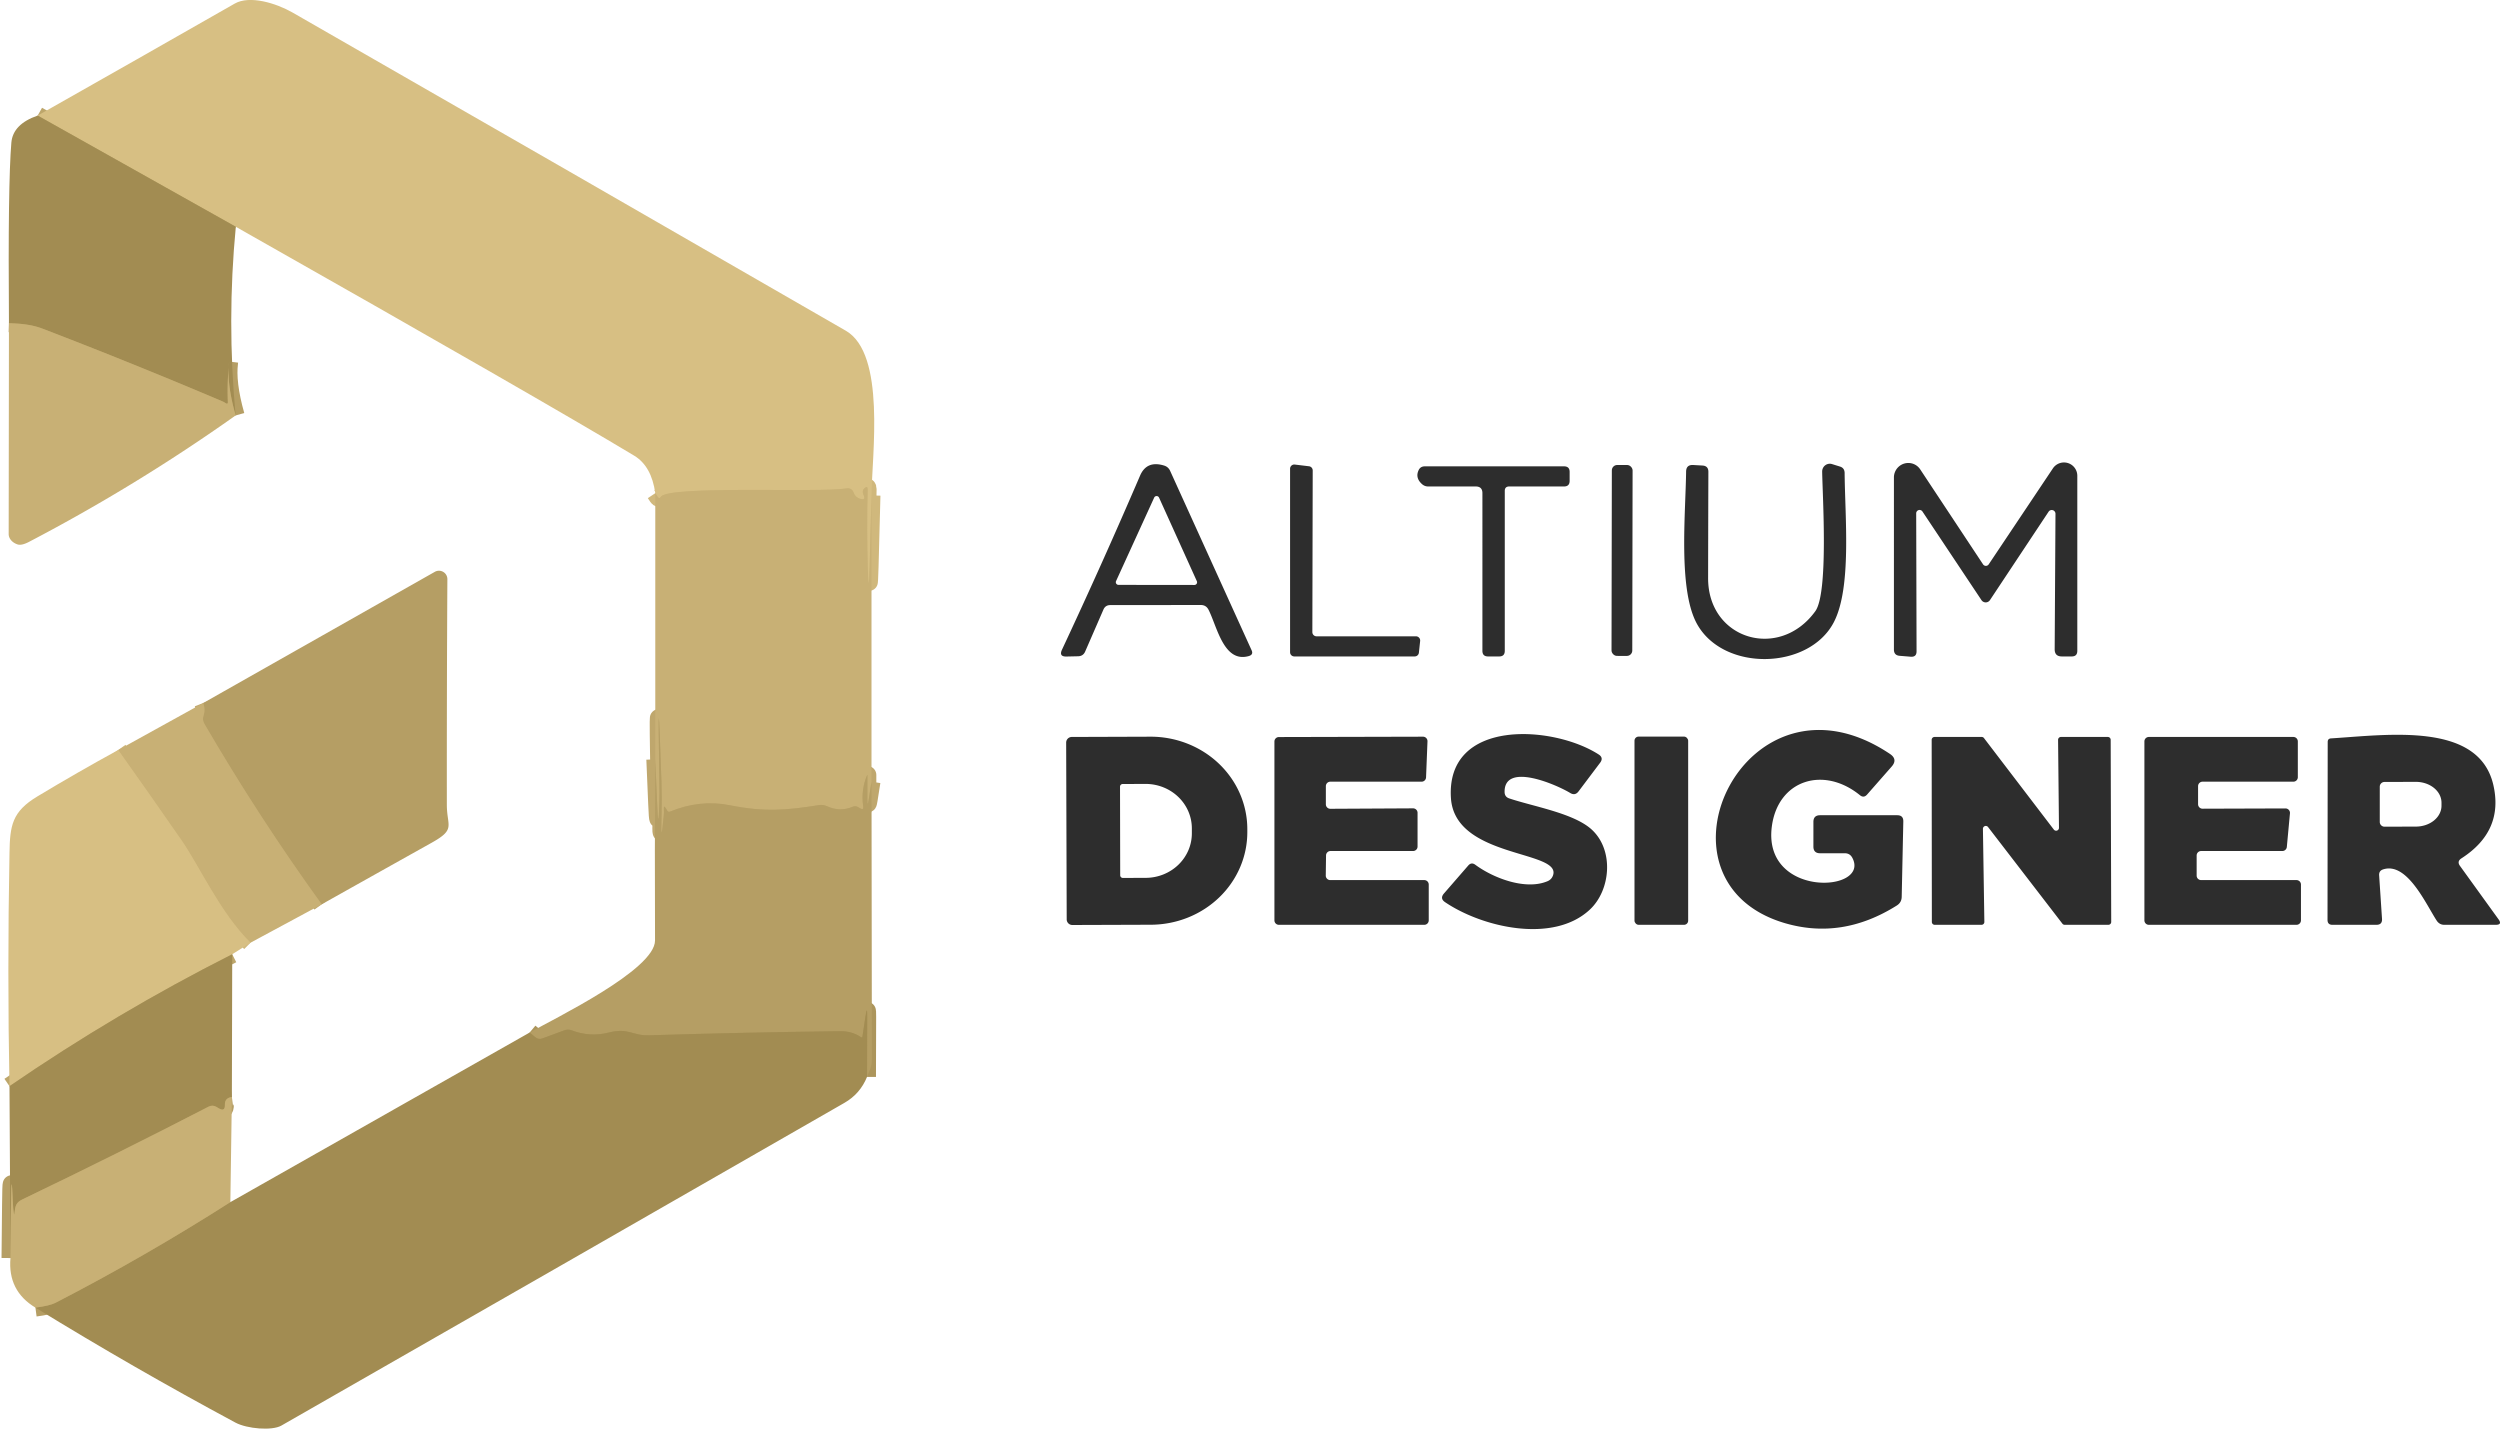 <svg xmlns="http://www.w3.org/2000/svg" viewBox="15.04 0.12 279.46 159.7"><g fill="none" stroke-width="2"><path stroke="#d0b87c" d="m112.46 55.5-.21 7.95q-.1 3.68-.21 0-.12-4.3-.01-8.61.01-.45-.33-.17t-.14.74q.31.7-.42.45-.5-.18-.66-.63-.21-.62-.86-.51c-3.03.5-19.9-.37-20.72.94q-.16.26-.33.01l-.28-.42" vector-effect="non-scaling-stroke"/><path stroke="#bda66b" d="M41.4 25.47 19.25 13.04" vector-effect="non-scaling-stroke"/><path stroke="#b59e64" d="M41.38 46.56q-1.04-3.68-.72-6.01-.24 2.23-.15 4.5.02.3-.24.14-.23-.15-.4-.22-9.94-4.22-20.02-8.09c-1.26-.49-2.5-.59-3.81-.63" vector-effect="non-scaling-stroke"/><path stroke="#bfa76d" d="m112.46 87.5-.31 1.98q-.15.94-.15-.01v-2.72q0-.04-.04.04-.69 1.63-.43 3.46.07.48-.34.23l-.23-.14q-.29-.17-.6-.04-1.43.61-2.87-.06-.44-.2-.92-.12c-3.62.57-5.98.8-9.96.01q-3.33-.66-6.66.71-.21.09-.33-.11-.07-.14-.14-.24-.26-.43-.23.07.03.35-.01.68-.36 3.87-.25-.03.05-1.84-.01-3.67-.47-14.3-.23-.01.03 1.23-.01 2.44-.1 3.39-.24 0L88.29 85" vector-effect="non-scaling-stroke"/><path stroke="#ac955b" d="m111.96 120.5.02-6.72q.01-1.41-.2-.02l-.33 2.21q-.03.18-.18.08-1-.67-2.27-.66-10.7.13-21.4.46c-1.91.06-2.25-.88-4.55-.3q-2.06.52-4.09-.25-.41-.16-.83-.01l-2.46.91q-.45.16-.81-.15l-.61-.51" vector-effect="non-scaling-stroke"/><path stroke="#b59e64" d="M19 146.29q1.61-.21 2.25-.54 10.03-5.18 19.54-11.25M40.96 122.75q-.8.1-.78.86.03.83-.69.4l-.26-.16q-.44-.25-.88-.02-10.3 5.32-20.76 10.34c-.78.37-.84.75-.93 1.54q-.03.33-.08 0-.07-.46-.09-.95-.18-4.56-.22.04l-.06 5.95" vector-effect="non-scaling-stroke"/><path stroke="#bda66b" d="M41 106.79q-12.91 6.52-24.9 14.75" vector-effect="non-scaling-stroke"/><path stroke="#d0b87c" d="M43.04 105.5c-3.41-3.38-5.66-8.48-7.67-11.39q-3.53-5.1-7.12-10.15" vector-effect="non-scaling-stroke"/><path stroke="#bfa76d" d="M51 101.21q-7.05-9.76-13.11-20.17-.26-.44-.1-.92.23-.72-.04-1.41" vector-effect="non-scaling-stroke"/></g><path fill="#d7bf83" d="m112.46 55.5-.21 7.95q-.1 3.68-.21 0-.12-4.3-.01-8.61.01-.45-.33-.17t-.14.74q.31.7-.42.45-.5-.18-.66-.63-.21-.62-.86-.51c-3.03.5-19.9-.37-20.72.94q-.16.26-.33.01l-.28-.42q-.42-3.02-2.35-4.19-10.4-6.26-44.54-25.59L19.25 13.04Q30.28 6.8 41.28.52c1.66-.95 4.6-.06 6.46 1q30.95 17.75 61.85 35.57c4.49 2.59 2.92 13.86 2.87 18.41Z"/><path fill="#a28c52" d="M19.25 13.04 41.4 25.47q-1.01 10.52-.02 21.09-1.04-3.68-.72-6.01-.24 2.23-.15 4.5.02.3-.24.14-.23-.15-.4-.22-9.94-4.22-20.02-8.09c-1.26-.49-2.5-.59-3.81-.63q-.12-15.58.27-20.19.18-2.07 2.94-3.02Z"/><path fill="#c8b075" d="M16.04 36.25c1.31.04 2.55.14 3.81.63q10.08 3.87 20.02 8.09.17.07.4.22.26.16.24-.14-.09-2.27.15-4.5-.32 2.33.72 6.01-11.09 7.86-23.15 14.16-.79.4-1.22.26a1.43 1.13 10.9 0 1-1-1.16l.03-23.57Z"/><path fill="#2d2d2d" d="M145.16 52.16q.47.14.68.59l9.11 20.06q.22.48-.29.64c-2.82.83-3.56-3.27-4.52-5.16q-.27-.54-.87-.54l-10.12.01q-.54 0-.76.49l-2.05 4.71q-.22.5-.77.52l-1.32.03q-.86.02-.5-.76 4.53-9.68 8.73-19.46.74-1.72 2.68-1.13Zm-5.36 12.91a.3.3 0 0 0 .27.43l8.49.01a.3.3 0 0 0 .27-.42l-4.23-9.35a.3.3 0 0 0-.54 0l-4.26 9.33ZM162.21 71.25h11.11a.47.47 0 0 1 .47.52l-.14 1.31a.47.47 0 0 1-.46.42h-13.47a.47.47 0 0 1-.47-.47V52.52a.47.47 0 0 1 .53-.47l1.58.19a.47.47 0 0 1 .42.47l-.04 18.07a.47.47 0 0 0 .47.47Z"/><rect width="2.32" height="21.34" x="-1.16" y="-10.67" fill="#2d2d2d" rx=".6" transform="rotate(.1 -35866.372 112537.35)"/><path fill="#2d2d2d" d="m219.84 52 .87.27q.52.16.53.71c.04 4.99.8 12.84-1.21 16.7-2.77 5.32-12.28 5.57-15.28.21-2.13-3.81-1.29-12.26-1.23-17.05q.01-.78.79-.74l1.04.06q.66.04.66.7-.02 5.95-.03 11.89c-.01 6.87 7.97 9.23 11.98 3.7 1.49-2.05.81-12.86.77-15.62a.86.85-81.6 0 1 1.11-.83ZM236.71 63.2a.38.38 0 0 0 .64 0l7.17-10.72a1.49 1.49 0 0 1 2.73.83v19.56q0 .63-.62.63h-1.11q-.8 0-.8-.8l.09-15.15a.42.42 0 0 0-.77-.23l-6.56 9.89a.57.57 0 0 1-.94 0l-6.6-9.91a.38.38 0 0 0-.7.21l.04 15.42q0 .65-.65.6l-1.23-.1q-.65-.05-.65-.7V53.48a1.61 1.6-61.8 0 1 2.94-.89l7.02 10.61ZM183.25 55v17.87q0 .63-.62.63h-1.25q-.63 0-.63-.63V55.25q0-.75-.75-.75h-5.31q-.41 0-.71-.28-.75-.69-.37-1.52.2-.45.7-.45h15.56q.63 0 .63.62v1q0 .63-.63.63h-6.12q-.5 0-.5.5Z"/><path fill="#c8b075" d="M112.46 55.5v32l-.31 1.98q-.15.94-.15-.01v-2.72q0-.04-.04.04-.69 1.63-.43 3.46.07.48-.34.23l-.23-.14q-.29-.17-.6-.04-1.43.61-2.87-.06-.44-.2-.92-.12c-3.62.57-5.98.8-9.96.01q-3.33-.66-6.66.71-.21.09-.33-.11-.07-.14-.14-.24-.26-.43-.23.07.03.35-.01.68-.36 3.87-.25-.03.05-1.84-.01-3.67-.47-14.3-.23-.01.03 1.23-.01 2.44-.1 3.39-.24 0L88.29 85V55.25l.28.42q.17.25.33-.01c.82-1.31 17.69-.44 20.72-.94q.65-.11.86.51.16.45.66.63.73.25.42-.45-.2-.46.14-.74.34-.28.33.17-.11 4.31.01 8.61.11 3.68.21 0l.21-7.95Z"/><path fill="#b59e64" d="M51 101.21q-7.05-9.76-13.11-20.17-.26-.44-.1-.92.23-.72-.04-1.41l25.9-14.67a.94.94 0 0 1 1.4.83q-.07 12.55-.06 25.21c0 2.41 1.03 2.72-1.67 4.23q-6.17 3.45-12.32 6.9Z"/><path fill="#c8b075" d="M37.75 78.71q.27.69.04 1.41-.16.48.1.92Q43.95 91.45 51 101.21l-7.96 4.29c-3.41-3.38-5.66-8.48-7.67-11.39q-3.53-5.1-7.12-10.15l9.5-5.25Z"/><path fill="#2d2d2d" d="M213.1 92.53c-1.03 8.03 11.1 7.36 8.99 3.46q-.27-.49-.83-.49h-2.76q-.75 0-.75-.75V92q0-.75.75-.75h8.62q.69 0 .68.69l-.18 8.43q-.01.64-.56.98-6.16 3.87-12.61 1.93c-16-4.84-4.2-29.64 11.86-18.88q.9.61.18 1.42l-2.74 3.12q-.37.42-.8.07c-4.07-3.31-9.18-1.7-9.85 3.52ZM163.75 90.53l9.25-.05a.5.5 0 0 1 .5.5v3.77a.5.5 0 0 1-.5.5h-9.23a.5.5 0 0 0-.5.49l-.03 2.25a.5.5 0 0 0 .5.51h10.51a.5.5 0 0 1 .5.5v4a.5.5 0 0 1-.5.5H158a.5.5 0 0 1-.5-.5V83.01a.5.5 0 0 1 .5-.5l16.11-.04a.5.5 0 0 1 .5.52l-.16 4.03a.5.5 0 0 1-.5.48h-10.2a.5.5 0 0 0-.5.5v2.03a.5.5 0 0 0 .5.5ZM179.96 96.79c2.05 1.51 5.64 2.87 8.08 1.83q.44-.19.6-.64c1.01-2.84-11-1.88-11.41-8.67-.55-8.92 11.44-8.13 16.52-4.85q.57.37.16.92l-2.41 3.2q-.39.52-.94.18c-1.46-.89-7.38-3.51-7.33-.1q.01.54.52.71c2.74.92 7.32 1.67 9.28 3.54 2.44 2.32 2.04 6.7-.24 8.86-4.09 3.87-12.03 2.03-16.21-.8q-.61-.41-.13-.97l2.71-3.12q.36-.42.8-.09Z"/><rect width="6" height="21.04" x="197.75" y="82.46" fill="#2d2d2d" rx=".46"/><path fill="#2d2d2d" d="M134.22 83.14a.63.63 0 0 1 .62-.64l8.78-.03a10.81 10.34-.2 0 1 10.85 10.3v.34a10.81 10.34-.2 0 1-10.77 10.38l-8.78.03a.63.63 0 0 1-.64-.62l-.06-19.76Zm6.02 4.92.02 9.9a.3.3 0 0 0 .3.3l2.55-.01a5.17 4.97-.1 0 0 5.16-4.98v-.56a5.17 4.97-.1 0 0-5.18-4.96l-2.55.01a.3.3 0 0 0-.3.3ZM236.54 103.5h-5.23a.32.32 0 0 1-.32-.32l-.02-20.36a.32.32 0 0 1 .32-.32h5.27a.32.32 0 0 1 .26.13l7.81 10.23a.32.32 0 0 0 .57-.2l-.1-9.84a.32.32 0 0 1 .32-.32h5.24a.32.32 0 0 1 .32.32l.06 20.36a.32.32 0 0 1-.32.32h-4.87a.32.32 0 0 1-.26-.12l-8.31-10.8a.32.32 0 0 0-.58.2l.16 10.4a.32.32 0 0 1-.32.32ZM261.09 98.5h10.66a.5.5 0 0 1 .5.5v4a.5.5 0 0 1-.5.5h-16.5a.5.5 0 0 1-.5-.5V83a.5.5 0 0 1 .5-.5h16.15a.5.5 0 0 1 .5.5v4a.5.5 0 0 1-.5.5h-10.15a.5.5 0 0 0-.5.5v2.02a.5.5 0 0 0 .5.5l9.27-.03a.5.5 0 0 1 .5.55l-.35 3.76a.5.5 0 0 1-.5.45h-9.08a.5.5 0 0 0-.5.5V98a.5.5 0 0 0 .5.5ZM290.03 96.92l4.31 5.97q.44.61-.32.61h-5.74q-.54 0-.85-.46c-1.21-1.85-3.31-6.59-5.98-5.74q-.49.15-.46.66l.32 4.86q.05.68-.63.68h-4.91q-.55 0-.55-.55l.02-19.89q0-.38.38-.4c6.38-.4 16.48-1.87 18.13 5.18q1.2 5.17-3.56 8.23-.53.34-.16.85Zm-8.97-8.86V92a.53.53 0 0 0 .53.53l3.51-.01a2.86 2.33-.1 0 0 2.86-2.34v-.34a2.86 2.33-.1 0 0-2.86-2.32l-3.51.01a.53.53 0 0 0-.53.53Z"/><path fill="#d7bf83" d="M28.25 83.96q3.59 5.05 7.12 10.15c2.01 2.91 4.26 8.01 7.67 11.39L41 106.79q-12.91 6.52-24.9 14.75-.25-12.75 0-26.04c.05-3.1.28-4.65 3.13-6.36q4.47-2.69 9.02-5.18Z"/><path fill="#b59e64" d="m88.29 85 .21 4.97q.14 3.39.24 0 .04-1.21.01-2.44-.24-14.29.23.01.06 1.83.01 3.67-.11 3.9.25.03.04-.33.01-.68-.03-.5.23-.07.07.1.14.24.12.2.33.11 3.33-1.37 6.66-.71c3.98.79 6.34.56 9.96-.01q.48-.08.92.12 1.44.67 2.87.06.31-.13.6.04l.23.14q.41.25.34-.23-.26-1.83.43-3.46.04-.08.04-.04v2.72q0 .95.15.01l.31-1.98.04 30.98c0 .95-.24 1.2-.54 2.02l.02-6.72q.01-1.41-.2-.02l-.33 2.21q-.03.18-.18.08-1-.67-2.27-.66-10.7.13-21.4.46c-1.91.06-2.25-.88-4.55-.3q-2.06.52-4.09-.25-.41-.16-.83-.01l-2.46.91q-.45.16-.81-.15l-.61-.51c2.77-1.57 14.02-7.01 14.01-10.29q-.05-10.13.03-20.25Z"/><path fill="#a28c52" d="m41 106.79-.04 15.96q-.8.1-.78.86.03.83-.69.4l-.26-.16q-.44-.25-.88-.02-10.3 5.32-20.76 10.34c-.78.37-.84.75-.93 1.54q-.03.33-.08 0-.07-.46-.09-.95-.18-4.56-.22.04l-.06 5.95-.11-19.21q11.99-8.23 24.9-14.75ZM111.96 120.5q-.77 1.9-2.54 2.91-31.45 18.06-62.93 36.07c-1.03.59-3.82.37-5.14-.34q-11.36-6.1-22.35-12.85 1.61-.21 2.25-.54 10.03-5.18 19.54-11.25l33.46-18.96.61.51q.36.31.81.15l2.46-.91q.42-.15.83.01 2.03.77 4.09.25c2.3-.58 2.64.36 4.55.3q10.7-.33 21.4-.46 1.27-.01 2.27.66.15.1.18-.08l.33-2.21q.21-1.39.2.02l-.02 6.72Z"/><path fill="#c8b075" d="m40.96 122.75-.17 11.75q-9.51 6.07-19.54 11.25-.64.33-2.25.54-3.11-1.87-2.79-5.54l.06-5.95q.04-4.6.22-.04.02.49.09.95.05.33.08 0c.09-.79.15-1.17.93-1.54q10.46-5.02 20.76-10.34.44-.23.88.02l.26.16q.72.43.69-.4-.02-.76.78-.86Z"/></svg>